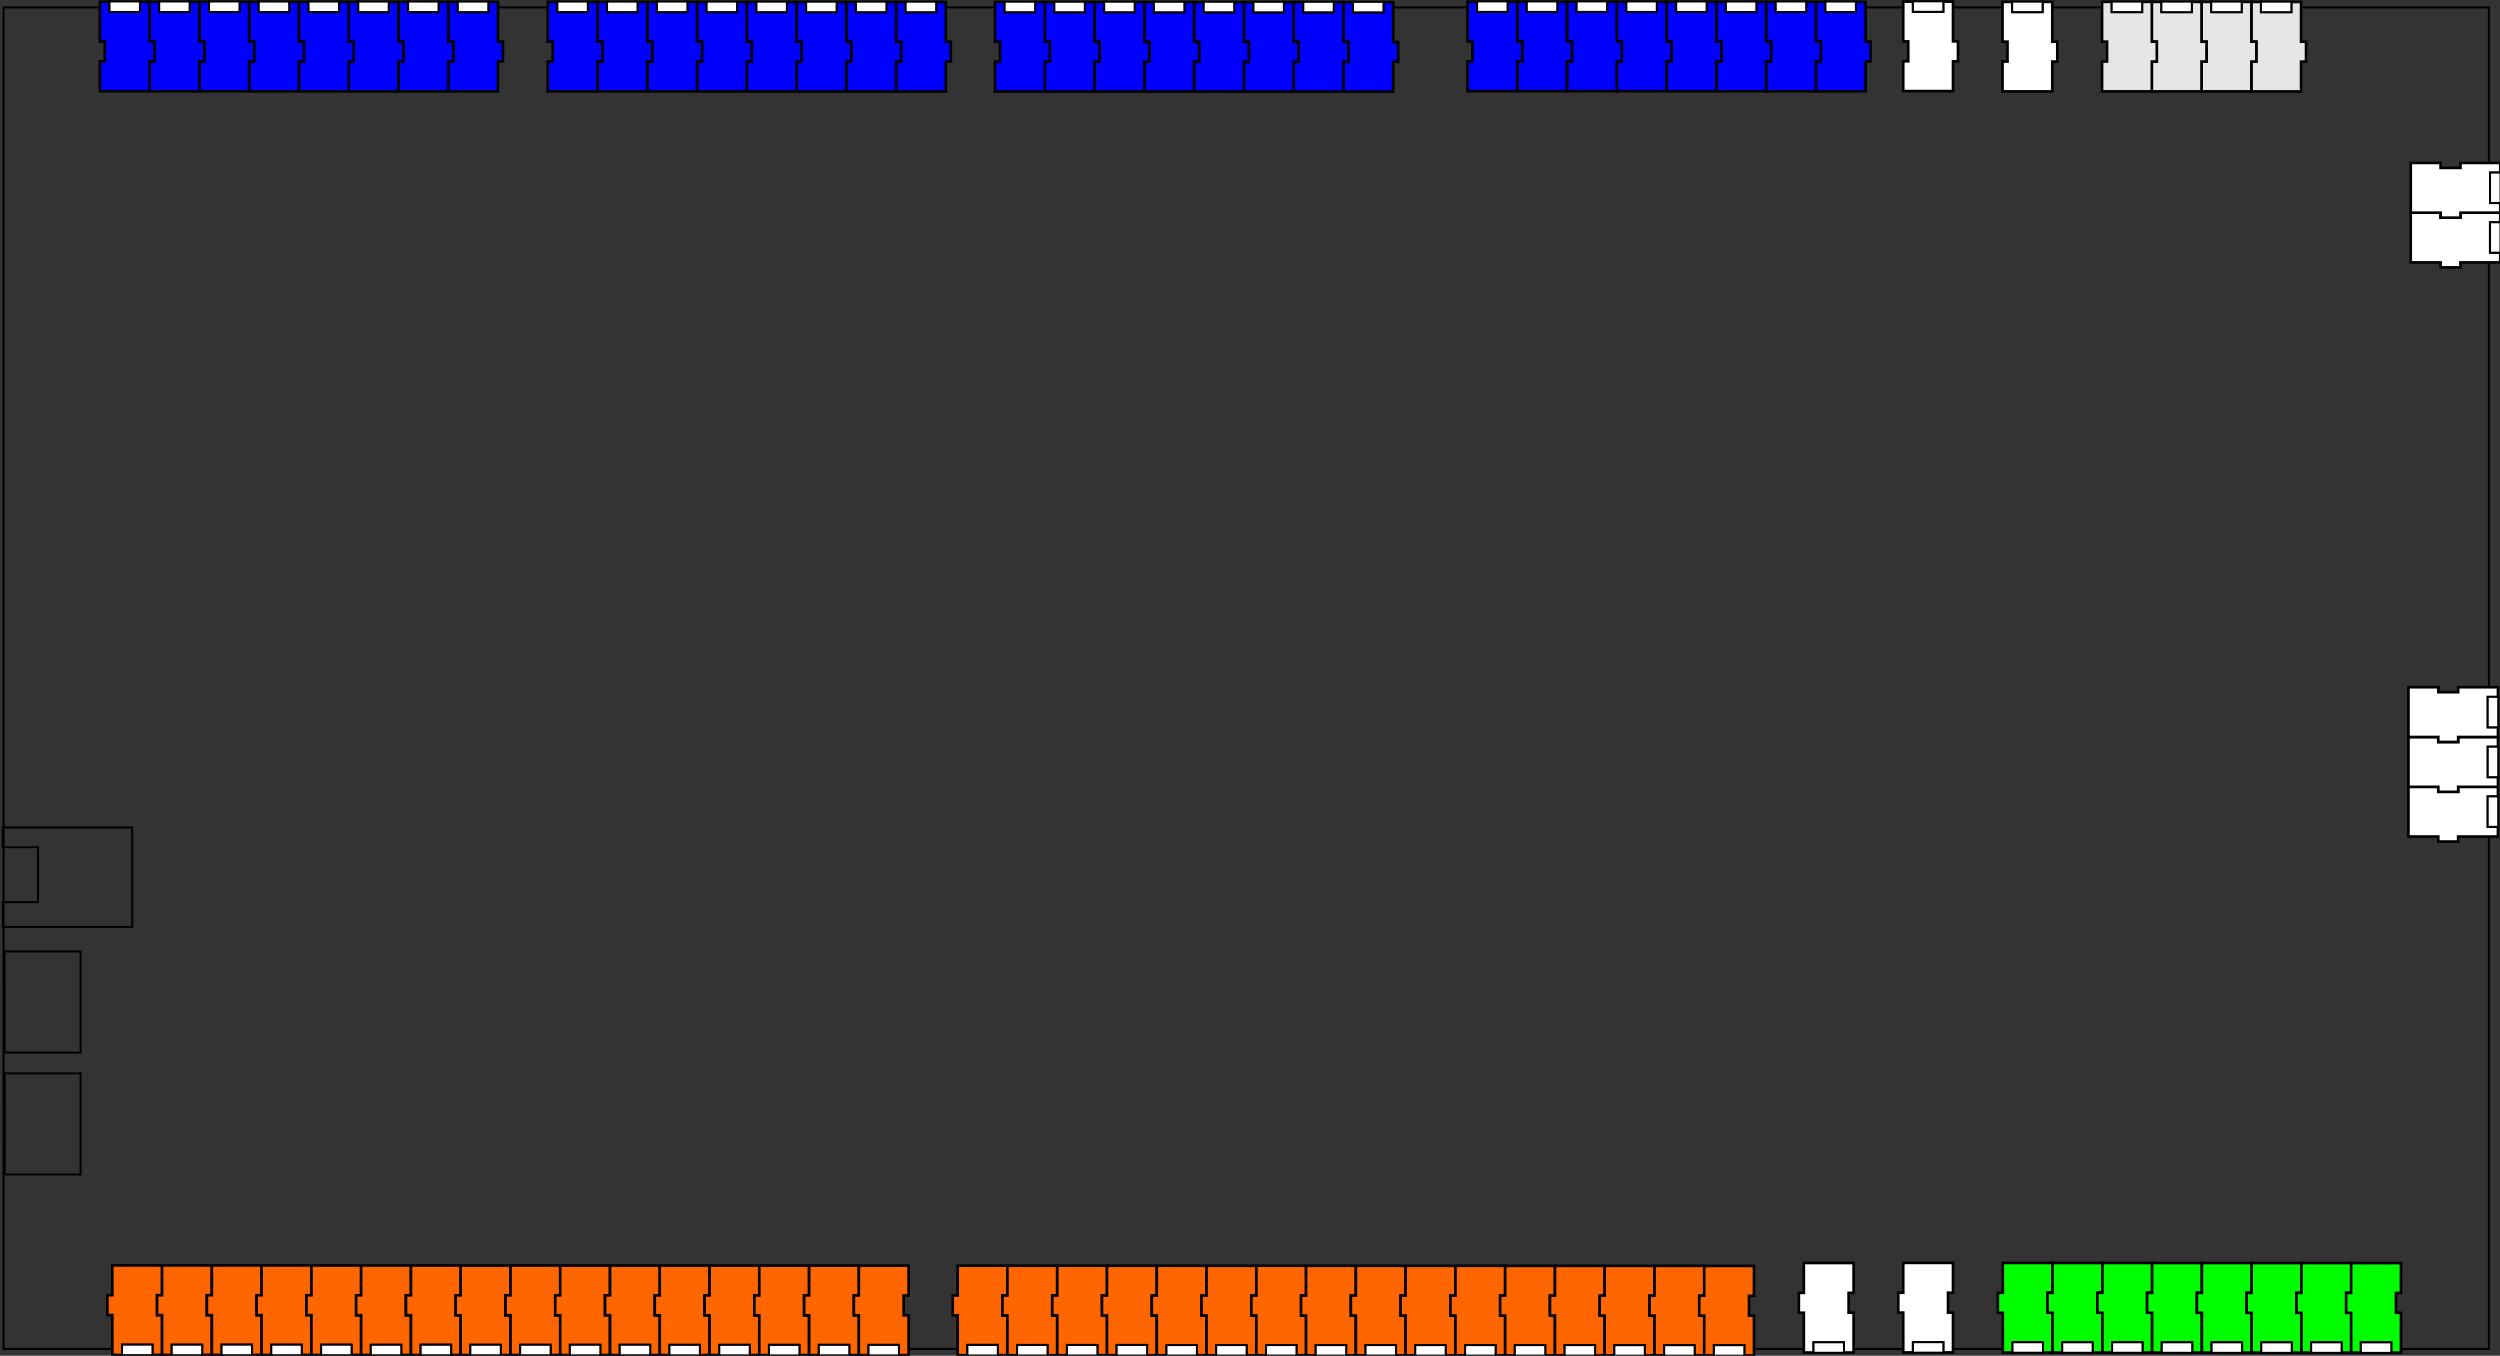 <?xml version="1.0" encoding="UTF-8" standalone="no"?>
<svg
   xmlns:dc="http://purl.org/dc/elements/1.1/"
   xmlns:cc="http://creativecommons.org/ns#"
   xmlns:rdf="http://www.w3.org/1999/02/22-rdf-syntax-ns#"
   xmlns:svg="http://www.w3.org/2000/svg"
   xmlns="http://www.w3.org/2000/svg"
   id="svg12092"
   version="1.1"
   viewBox="0 0 376.18 204">
  <rect x="0" y="0" width="376.18" height="204" fill="#333333" stroke="none"/>
  <defs
     id="defs4">
    <style
       id="style2">.cls-1,.cls-2,.cls-3,.cls-4,.cls-5{fill:none;stroke-linecap:round;stroke-linejoin:round;}.cls-1,.cls-3{stroke:#000;}.cls-1{stroke-width:0.71px;}.cls-2,.cls-4,.cls-5{stroke:#ff0;}.cls-2{stroke-width:0.19px;}.cls-3{stroke-width:0.38px;}.cls-4{stroke-width:0.07px;}.cls-5{stroke-width:0.15px;}</style>
  </defs>
  <title
     id="title6">Ресурс 1</title>
  <rect
     y="1.113"
     x="0.534"
     height="201.871"
     width="373.976"
     id="rect17644"
     style="fill:none;stroke:#000000;stroke-width:0.312;stroke-miterlimit:4;stroke-dasharray:none;stroke-opacity:1" />
  <path
     id="ao-0"
     d="m 16.903,190.404 h 7.49 v 4.49 h -0.75 v 2.99 h 0.75 v 5.99 h -1.5 v -1.5 h -4.49 v 1.5 h -1.5 v -5.99 h -0.75 v -2.99 h 0.75 z"
     style="fill:#ff6600;stroke:#000000;stroke-width:0.4;stroke-linecap:butt;stroke-linejoin:miter;stroke-miterlimit:4;stroke-dasharray:none;stroke-opacity:1" />
  <path
     id="path16632"
     d="m 22.946,202.33 h -4.587 v 1.587 h 4.587 z"
     style="fill:#ffffff;stroke:#000000;stroke-width:0.312;stroke-linecap:butt;stroke-linejoin:miter;stroke-miterlimit:4;stroke-dasharray:none;stroke-opacity:1" />
  <path
     id="ao-1"
     d="m 24.381,190.41 h 7.49 v 4.49 h -0.75 v 2.99 h 0.75 v 5.99 h -1.5 v -1.5 h -4.49 v 1.5 h -1.5 v -5.99 h -0.75 v -2.99 h 0.75 z"
     style="fill:#ff6600;stroke:#000000;stroke-width:0.4;stroke-linecap:butt;stroke-linejoin:miter;stroke-miterlimit:4;stroke-dasharray:none;stroke-opacity:1" />
  <path
     id="path16632-5"
     d="m 30.424,202.336 h -4.587 v 1.587 h 4.587 z"
     style="fill:#ffffff;stroke:#000000;stroke-width:0.312;stroke-linecap:butt;stroke-linejoin:miter;stroke-miterlimit:4;stroke-dasharray:none;stroke-opacity:1" />
  <path
     id="ao-2"
     d="m 31.883,190.407 h 7.49 v 4.49 h -0.75 v 2.99 h 0.75 v 5.99 h -1.5 v -1.5 h -4.49 v 1.5 h -1.5 v -5.99 h -0.75 v -2.99 h 0.75 z"
     style="fill:#ff6600;stroke:#000000;stroke-width:0.4;stroke-linecap:butt;stroke-linejoin:miter;stroke-miterlimit:4;stroke-dasharray:none;stroke-opacity:1" />
  <path
     id="path16632-3"
     d="m 37.926,202.333 h -4.587 v 1.587 h 4.587 z"
     style="fill:#ffffff;stroke:#000000;stroke-width:0.312;stroke-linecap:butt;stroke-linejoin:miter;stroke-miterlimit:4;stroke-dasharray:none;stroke-opacity:1" />
  <path
     id="ao-3"
     d="m 39.362,190.413 h 7.49 v 4.49 h -0.75 v 2.99 h 0.75 v 5.99 h -1.5 v -1.5 h -4.49 v 1.5 h -1.5 v -5.99 h -0.75 v -2.99 h 0.75 z"
     style="fill:#ff6600;stroke:#000000;stroke-width:0.4;stroke-linecap:butt;stroke-linejoin:miter;stroke-miterlimit:4;stroke-dasharray:none;stroke-opacity:1" />
  <path
     id="path16632-5-1"
     d="m 45.404,202.339 h -4.587 v 1.587 h 4.587 z"
     style="fill:#ffffff;stroke:#000000;stroke-width:0.312;stroke-linecap:butt;stroke-linejoin:miter;stroke-miterlimit:4;stroke-dasharray:none;stroke-opacity:1" />
  <path
     id="ao-4"
     d="m 46.86,190.416 h 7.49 v 4.49 h -0.75 v 2.99 h 0.75 v 5.99 h -1.5 v -1.5 h -4.49 v 1.5 h -1.5 v -5.99 h -0.75 v -2.99 h 0.75 z"
     style="fill:#ff6600;stroke:#000000;stroke-width:0.4;stroke-linecap:butt;stroke-linejoin:miter;stroke-miterlimit:4;stroke-dasharray:none;stroke-opacity:1" />
  <path
     id="path16632-32"
     d="m 52.902,202.342 h -4.587 v 1.587 h 4.587 z"
     style="fill:#ffffff;stroke:#000000;stroke-width:0.312;stroke-linecap:butt;stroke-linejoin:miter;stroke-miterlimit:4;stroke-dasharray:none;stroke-opacity:1" />
  <path
     id="ao-5"
     d="m 54.338,190.422 h 7.49 v 4.49 h -0.75 v 2.99 h 0.75 v 5.99 h -1.5 v -1.5 h -4.49 v 1.5 h -1.5 v -5.99 h -0.75 v -2.99 h 0.75 z"
     style="fill:#ff6600;stroke:#000000;stroke-width:0.4;stroke-linecap:butt;stroke-linejoin:miter;stroke-miterlimit:4;stroke-dasharray:none;stroke-opacity:1" />
  <path
     id="path16632-5-6"
     d="m 60.381,202.347 h -4.587 v 1.587 h 4.587 z"
     style="fill:#ffffff;stroke:#000000;stroke-width:0.312;stroke-linecap:butt;stroke-linejoin:miter;stroke-miterlimit:4;stroke-dasharray:none;stroke-opacity:1" />
  <path
     id="ao-6"
     d="m 61.84,190.419 h 7.49 v 4.49 h -0.75 v 2.99 h 0.75 v 5.99 h -1.5 v -1.5 h -4.49 v 1.5 h -1.5 v -5.99 h -0.75 v -2.99 h 0.75 z"
     style="fill:#ff6600;stroke:#000000;stroke-width:0.4;stroke-linecap:butt;stroke-linejoin:miter;stroke-miterlimit:4;stroke-dasharray:none;stroke-opacity:1" />
  <path
     id="path16632-3-5"
     d="m 67.883,202.345 h -4.587 v 1.587 h 4.587 z"
     style="fill:#ffffff;stroke:#000000;stroke-width:0.312;stroke-linecap:butt;stroke-linejoin:miter;stroke-miterlimit:4;stroke-dasharray:none;stroke-opacity:1" />
  <path
     id="ao-7"
     d="m 69.318,190.425 h 7.49 v 4.49 h -0.75 v 2.99 h 0.75 v 5.99 h -1.5 v -1.5 h -4.49 v 1.5 h -1.5 v -5.99 h -0.75 v -2.99 h 0.75 z"
     style="fill:#ff6600;stroke:#000000;stroke-width:0.4;stroke-linecap:butt;stroke-linejoin:miter;stroke-miterlimit:4;stroke-dasharray:none;stroke-opacity:1" />
  <path
     id="path16632-5-1-4"
     d="m 75.361,202.35 h -4.587 v 1.587 h 4.587 z"
     style="fill:#ffffff;stroke:#000000;stroke-width:0.312;stroke-linecap:butt;stroke-linejoin:miter;stroke-miterlimit:4;stroke-dasharray:none;stroke-opacity:1" />
  <path
     id="ao-8"
     d="m 76.817,190.421 h 7.49 v 4.49 h -0.75 v 2.99 h 0.75 v 5.99 h -1.5 v -1.5 h -4.49 v 1.5 h -1.5 v -5.99 h -0.75 v -2.99 h 0.75 z"
     style="fill:#ff6600;stroke:#000000;stroke-width:0.4;stroke-linecap:butt;stroke-linejoin:miter;stroke-miterlimit:4;stroke-dasharray:none;stroke-opacity:1" />
  <path
     id="path16632-6"
     d="m 82.86,202.347 h -4.587 v 1.587 h 4.587 z"
     style="fill:#ffffff;stroke:#000000;stroke-width:0.312;stroke-linecap:butt;stroke-linejoin:miter;stroke-miterlimit:4;stroke-dasharray:none;stroke-opacity:1" />
  <path
     id="ao-9"
     d="m 84.295,190.427 h 7.49 v 4.49 h -0.75 v 2.99 h 0.75 v 5.99 h -1.5 v -1.5 h -4.49 v 1.5 h -1.5 v -5.99 h -0.75 v -2.99 h 0.75 z"
     style="fill:#ff6600;stroke:#000000;stroke-width:0.4;stroke-linecap:butt;stroke-linejoin:miter;stroke-miterlimit:4;stroke-dasharray:none;stroke-opacity:1" />
  <path
     id="path16632-5-69"
     d="m 90.338,202.353 h -4.587 v 1.587 h 4.587 z"
     style="fill:#ffffff;stroke:#000000;stroke-width:0.312;stroke-linecap:butt;stroke-linejoin:miter;stroke-miterlimit:4;stroke-dasharray:none;stroke-opacity:1" />
  <path
     id="ao-10"
     d="m 91.797,190.424 h 7.49 v 4.49 h -0.75 v 2.99 h 0.75 v 5.99 h -1.5 v -1.5 h -4.49 v 1.5 h -1.5 v -5.99 h -0.75 v -2.99 h 0.75 z"
     style="fill:#ff6600;stroke:#000000;stroke-width:0.4;stroke-linecap:butt;stroke-linejoin:miter;stroke-miterlimit:4;stroke-dasharray:none;stroke-opacity:1" />
  <path
     id="path16632-3-7"
     d="m 97.84,202.35 h -4.587 v 1.587 h 4.587 z"
     style="fill:#ffffff;stroke:#000000;stroke-width:0.312;stroke-linecap:butt;stroke-linejoin:miter;stroke-miterlimit:4;stroke-dasharray:none;stroke-opacity:1" />
  <path
     id="ao-11"
     d="m 99.276,190.43 h 7.49 v 4.49 h -0.75 v 2.99 h 0.75 v 5.99 h -1.5 v -1.5 h -4.49 v 1.5 h -1.5 v -5.99 h -0.75 v -2.99 h 0.75 z"
     style="fill:#ff6600;stroke:#000000;stroke-width:0.4;stroke-linecap:butt;stroke-linejoin:miter;stroke-miterlimit:4;stroke-dasharray:none;stroke-opacity:1" />
  <path
     id="path16632-5-1-5"
     d="m 105.318,202.356 h -4.587 v 1.587 h 4.587 z"
     style="fill:#ffffff;stroke:#000000;stroke-width:0.312;stroke-linecap:butt;stroke-linejoin:miter;stroke-miterlimit:4;stroke-dasharray:none;stroke-opacity:1" />
  <path
     id="ao-12"
     d="m 106.774,190.433 h 7.49 v 4.49 h -0.75 v 2.99 h 0.75 v 5.99 h -1.5 v -1.5 h -4.49 v 1.5 h -1.5 v -5.99 h -0.75 v -2.99 h 0.75 z"
     style="fill:#ff6600;stroke:#000000;stroke-width:0.4;stroke-linecap:butt;stroke-linejoin:miter;stroke-miterlimit:4;stroke-dasharray:none;stroke-opacity:1" />
  <path
     id="path16632-32-5"
     d="m 112.817,202.359 h -4.587 v 1.587 h 4.587 z"
     style="fill:#ffffff;stroke:#000000;stroke-width:0.312;stroke-linecap:butt;stroke-linejoin:miter;stroke-miterlimit:4;stroke-dasharray:none;stroke-opacity:1" />
  <path
     id="ao-13"
     d="m 114.252,190.439 h 7.49 v 4.49 h -0.75 v 2.99 h 0.75 v 5.99 h -1.5 v -1.5 h -4.49 v 1.5 h -1.5 v -5.99 h -0.75 v -2.99 h 0.75 z"
     style="fill:#ff6600;stroke:#000000;stroke-width:0.4;stroke-linecap:butt;stroke-linejoin:miter;stroke-miterlimit:4;stroke-dasharray:none;stroke-opacity:1" />
  <path
     id="path16632-5-6-7"
     d="m 120.295,202.365 h -4.587 v 1.587 h 4.587 z"
     style="fill:#ffffff;stroke:#000000;stroke-width:0.312;stroke-linecap:butt;stroke-linejoin:miter;stroke-miterlimit:4;stroke-dasharray:none;stroke-opacity:1" />
  <path
     id="ao-14"
     d="m 121.754,190.436 h 7.49 v 4.49 h -0.75 v 2.99 h 0.75 v 5.99 h -1.5 v -1.5 h -4.49 v 1.5 h -1.5 v -5.99 h -0.75 v -2.99 h 0.75 z"
     style="fill:#ff6600;stroke:#000000;stroke-width:0.4;stroke-linecap:butt;stroke-linejoin:miter;stroke-miterlimit:4;stroke-dasharray:none;stroke-opacity:1" />
  <path
     id="path16632-3-5-4"
     d="m 127.797,202.362 h -4.587 v 1.587 h 4.587 z"
     style="fill:#ffffff;stroke:#000000;stroke-width:0.312;stroke-linecap:butt;stroke-linejoin:miter;stroke-miterlimit:4;stroke-dasharray:none;stroke-opacity:1" />
  <path
     id="ao-15"
     d="m 129.232,190.442 h 7.49 v 4.49 h -0.75 v 2.99 h 0.75 v 5.99 h -1.5 v -1.5 h -4.49 v 1.5 h -1.5 v -5.99 h -0.75 v -2.99 h 0.75 z"
     style="fill:#ff6600;stroke:#000000;stroke-width:0.4;stroke-linecap:butt;stroke-linejoin:miter;stroke-miterlimit:4;stroke-dasharray:none;stroke-opacity:1" />
  <path
     id="path16632-5-1-4-0"
     d="m 135.275,202.368 h -4.587 v 1.587 h 4.587 z"
     style="fill:#ffffff;stroke:#000000;stroke-width:0.312;stroke-linecap:butt;stroke-linejoin:miter;stroke-miterlimit:4;stroke-dasharray:none;stroke-opacity:1" />
  <path
     id="ao-16"
     d="m 144.108,190.449 h 7.49 v 4.49 h -0.75 v 2.99 h 0.75 v 5.99 h -1.5 v -1.5 h -4.49 v 1.5 h -1.5 v -5.99 h -0.75 v -2.99 h 0.75 z"
     style="fill:#ff6600;stroke:#000000;stroke-width:0.4;stroke-linecap:butt;stroke-linejoin:miter;stroke-miterlimit:4;stroke-dasharray:none;stroke-opacity:1" />
  <path
     id="path16632-68"
     d="m 150.151,202.375 h -4.587 v 1.587 h 4.587 z"
     style="fill:#ffffff;stroke:#000000;stroke-width:0.312;stroke-linecap:butt;stroke-linejoin:miter;stroke-miterlimit:4;stroke-dasharray:none;stroke-opacity:1" />
  <path
     id="ao-17"
     d="m 151.586,190.455 h 7.49 v 4.49 h -0.75 v 2.99 h 0.75 v 5.99 h -1.5 v -1.5 h -4.49 v 1.5 h -1.5 v -5.99 h -0.75 v -2.99 h 0.75 z"
     style="fill:#ff6600;stroke:#000000;stroke-width:0.4;stroke-linecap:butt;stroke-linejoin:miter;stroke-miterlimit:4;stroke-dasharray:none;stroke-opacity:1" />
  <path
     id="path16632-5-4"
     d="m 157.629,202.38 h -4.587 v 1.587 h 4.587 z"
     style="fill:#ffffff;stroke:#000000;stroke-width:0.312;stroke-linecap:butt;stroke-linejoin:miter;stroke-miterlimit:4;stroke-dasharray:none;stroke-opacity:1" />
  <path
     id="ao-18"
     d="m 159.088,190.452 h 7.49 v 4.49 h -0.75 v 2.99 h 0.75 v 5.99 h -1.5 v -1.5 h -4.49 v 1.5 h -1.5 v -5.99 h -0.75 v -2.99 h 0.75 z"
     style="fill:#ff6600;stroke:#000000;stroke-width:0.4;stroke-linecap:butt;stroke-linejoin:miter;stroke-miterlimit:4;stroke-dasharray:none;stroke-opacity:1" />
  <path
     id="path16632-3-4"
     d="m 165.131,202.378 h -4.587 v 1.587 h 4.587 z"
     style="fill:#ffffff;stroke:#000000;stroke-width:0.312;stroke-linecap:butt;stroke-linejoin:miter;stroke-miterlimit:4;stroke-dasharray:none;stroke-opacity:1" />
  <path
     id="ao-19"
     d="m 166.567,190.458 h 7.49 v 4.49 h -0.75 v 2.99 h 0.75 v 5.99 h -1.5 v -1.5 h -4.49 v 1.5 h -1.5 v -5.99 h -0.75 v -2.99 h 0.75 z"
     style="fill:#ff6600;stroke:#000000;stroke-width:0.4;stroke-linecap:butt;stroke-linejoin:miter;stroke-miterlimit:4;stroke-dasharray:none;stroke-opacity:1" />
  <path
     id="path16632-5-1-2"
     d="m 172.609,202.384 h -4.587 v 1.587 h 4.587 z"
     style="fill:#ffffff;stroke:#000000;stroke-width:0.312;stroke-linecap:butt;stroke-linejoin:miter;stroke-miterlimit:4;stroke-dasharray:none;stroke-opacity:1" />
  <path
     id="ao-20"
     d="m 174.065,190.46 h 7.49 v 4.49 h -0.75 v 2.99 h 0.75 v 5.99 h -1.5 v -1.5 h -4.49 v 1.5 h -1.5 v -5.99 h -0.75 v -2.99 h 0.75 z"
     style="fill:#ff6600;stroke:#000000;stroke-width:0.4;stroke-linecap:butt;stroke-linejoin:miter;stroke-miterlimit:4;stroke-dasharray:none;stroke-opacity:1" />
  <path
     id="path16632-32-6"
     d="m 180.107,202.386 h -4.587 v 1.587 h 4.587 z"
     style="fill:#ffffff;stroke:#000000;stroke-width:0.312;stroke-linecap:butt;stroke-linejoin:miter;stroke-miterlimit:4;stroke-dasharray:none;stroke-opacity:1" />
  <path
     id="ao-21"
     d="m 181.543,190.466 h 7.49 v 4.49 h -0.75 v 2.99 h 0.75 v 5.99 h -1.5 v -1.5 h -4.49 v 1.5 h -1.5 v -5.99 h -0.75 v -2.99 h 0.75 z"
     style="fill:#ff6600;stroke:#000000;stroke-width:0.4;stroke-linecap:butt;stroke-linejoin:miter;stroke-miterlimit:4;stroke-dasharray:none;stroke-opacity:1" />
  <path
     id="path16632-5-6-9"
     d="m 187.586,202.392 h -4.587 v 1.587 h 4.587 z"
     style="fill:#ffffff;stroke:#000000;stroke-width:0.312;stroke-linecap:butt;stroke-linejoin:miter;stroke-miterlimit:4;stroke-dasharray:none;stroke-opacity:1" />
  <path
     id="ao-22"
     d="m 189.045,190.463 h 7.49 v 4.49 h -0.75 v 2.99 h 0.75 v 5.99 h -1.5 v -1.5 h -4.49 v 1.5 h -1.5 v -5.99 h -0.75 v -2.99 h 0.75 z"
     style="fill:#ff6600;stroke:#000000;stroke-width:0.4;stroke-linecap:butt;stroke-linejoin:miter;stroke-miterlimit:4;stroke-dasharray:none;stroke-opacity:1" />
  <path
     id="path16632-3-5-6"
     d="m 195.088,202.389 h -4.587 v 1.587 h 4.587 z"
     style="fill:#ffffff;stroke:#000000;stroke-width:0.312;stroke-linecap:butt;stroke-linejoin:miter;stroke-miterlimit:4;stroke-dasharray:none;stroke-opacity:1" />
  <path
     id="ao-23"
     d="m 196.523,190.469 h 7.49 v 4.49 h -0.75 v 2.99 h 0.75 v 5.99 h -1.5 v -1.5 h -4.49 v 1.5 h -1.5 v -5.99 h -0.75 v -2.99 h 0.75 z"
     style="fill:#ff6600;stroke:#000000;stroke-width:0.4;stroke-linecap:butt;stroke-linejoin:miter;stroke-miterlimit:4;stroke-dasharray:none;stroke-opacity:1" />
  <path
     id="path16632-5-1-4-4"
     d="m 202.566,202.395 h -4.587 v 1.587 h 4.587 z"
     style="fill:#ffffff;stroke:#000000;stroke-width:0.312;stroke-linecap:butt;stroke-linejoin:miter;stroke-miterlimit:4;stroke-dasharray:none;stroke-opacity:1" />
  <path
     id="ao-24"
     d="m 204.022,190.466 h 7.49 v 4.49 h -0.75 v 2.99 h 0.75 v 5.99 h -1.5 v -1.5 h -4.49 v 1.5 h -1.5 v -5.99 h -0.75 v -2.99 h 0.75 z"
     style="fill:#ff6600;stroke:#000000;stroke-width:0.4;stroke-linecap:butt;stroke-linejoin:miter;stroke-miterlimit:4;stroke-dasharray:none;stroke-opacity:1" />
  <path
     id="path16632-6-5"
     d="m 210.065,202.392 h -4.587 v 1.587 h 4.587 z"
     style="fill:#ffffff;stroke:#000000;stroke-width:0.312;stroke-linecap:butt;stroke-linejoin:miter;stroke-miterlimit:4;stroke-dasharray:none;stroke-opacity:1" />
  <path
     id="ao-25"
     d="m 211.5,190.472 h 7.49 v 4.49 h -0.75 v 2.99 h 0.75 v 5.99 h -1.5 v -1.5 h -4.49 v 1.5 h -1.5 v -5.99 h -0.75 v -2.99 h 0.75 z"
     style="fill:#ff6600;stroke:#000000;stroke-width:0.4;stroke-linecap:butt;stroke-linejoin:miter;stroke-miterlimit:4;stroke-dasharray:none;stroke-opacity:1" />
  <path
     id="path16632-5-69-4"
     d="m 217.543,202.398 h -4.587 v 1.587 h 4.587 z"
     style="fill:#ffffff;stroke:#000000;stroke-width:0.312;stroke-linecap:butt;stroke-linejoin:miter;stroke-miterlimit:4;stroke-dasharray:none;stroke-opacity:1" />
  <path
     id="ao-26"
     d="m 219.002,190.469 h 7.49 v 4.49 h -0.75 v 2.99 h 0.75 v 5.99 h -1.5 v -1.5 h -4.49 v 1.5 h -1.5 v -5.99 h -0.75 v -2.99 h 0.75 z"
     style="fill:#ff6600;stroke:#000000;stroke-width:0.4;stroke-linecap:butt;stroke-linejoin:miter;stroke-miterlimit:4;stroke-dasharray:none;stroke-opacity:1" />
  <path
     id="path16632-3-7-7"
     d="m 225.045,202.395 h -4.587 v 1.587 h 4.587 z"
     style="fill:#ffffff;stroke:#000000;stroke-width:0.312;stroke-linecap:butt;stroke-linejoin:miter;stroke-miterlimit:4;stroke-dasharray:none;stroke-opacity:1" />
  <path
     id="ao-27"
     d="m 226.481,190.475 h 7.49 v 4.49 h -0.75 v 2.99 h 0.75 v 5.99 h -1.5 v -1.5 h -4.49 v 1.5 h -1.5 v -5.99 h -0.75 v -2.99 h 0.75 z"
     style="fill:#ff6600;stroke:#000000;stroke-width:0.4;stroke-linecap:butt;stroke-linejoin:miter;stroke-miterlimit:4;stroke-dasharray:none;stroke-opacity:1" />
  <path
     id="path16632-5-1-5-7"
     d="m 232.523,202.401 h -4.587 v 1.587 h 4.587 z"
     style="fill:#ffffff;stroke:#000000;stroke-width:0.312;stroke-linecap:butt;stroke-linejoin:miter;stroke-miterlimit:4;stroke-dasharray:none;stroke-opacity:1" />
  <path
     id="ao-28"
     d="m 233.979,190.477 h 7.49 v 4.49 h -0.75 v 2.99 h 0.75 v 5.99 h -1.5 v -1.5 h -4.49 v 1.5 h -1.5 v -5.99 h -0.75 v -2.99 h 0.75 z"
     style="fill:#ff6600;stroke:#000000;stroke-width:0.4;stroke-linecap:butt;stroke-linejoin:miter;stroke-miterlimit:4;stroke-dasharray:none;stroke-opacity:1" />
  <path
     id="path16632-32-5-7"
     d="m 240.022,202.403 h -4.587 v 1.587 h 4.587 z"
     style="fill:#ffffff;stroke:#000000;stroke-width:0.312;stroke-linecap:butt;stroke-linejoin:miter;stroke-miterlimit:4;stroke-dasharray:none;stroke-opacity:1" />
  <path
     id="ao-29"
     d="m 241.457,190.483 h 7.49 v 4.49 h -0.75 v 2.99 h 0.75 v 5.99 h -1.5 v -1.5 h -4.49 v 1.5 h -1.5 v -5.99 h -0.75 v -2.99 h 0.75 z"
     style="fill:#ff6600;stroke:#000000;stroke-width:0.4;stroke-linecap:butt;stroke-linejoin:miter;stroke-miterlimit:4;stroke-dasharray:none;stroke-opacity:1" />
  <path
     id="path16632-5-6-7-2"
     d="m 247.5,202.409 h -4.587 v 1.587 h 4.587 z"
     style="fill:#ffffff;stroke:#000000;stroke-width:0.312;stroke-linecap:butt;stroke-linejoin:miter;stroke-miterlimit:4;stroke-dasharray:none;stroke-opacity:1" />
  <path
     id="ao-30"
     d="m 248.959,190.48 h 7.49 v 4.49 h -0.75 v 2.99 h 0.75 v 5.99 h -1.5 v -1.5 h -4.49 v 1.5 h -1.5 v -5.99 h -0.75 v -2.99 h 0.75 z"
     style="fill:#ff6600;stroke:#000000;stroke-width:0.4;stroke-linecap:butt;stroke-linejoin:miter;stroke-miterlimit:4;stroke-dasharray:none;stroke-opacity:1" />
  <path
     id="path16632-3-5-4-1"
     d="m 255.002,202.406 h -4.587 v 1.587 h 4.587 z"
     style="fill:#ffffff;stroke:#000000;stroke-width:0.312;stroke-linecap:butt;stroke-linejoin:miter;stroke-miterlimit:4;stroke-dasharray:none;stroke-opacity:1" />
  <path
     id="ao-31"
     d="m 256.437,190.486 h 7.49 v 4.49 h -0.75 v 2.99 h 0.75 v 5.99 h -1.5 v -1.5 h -4.49 v 1.5 h -1.5 v -5.99 h -0.75 v -2.99 h 0.75 z"
     style="fill:#ff6600;stroke:#000000;stroke-width:0.4;stroke-linecap:butt;stroke-linejoin:miter;stroke-miterlimit:4;stroke-dasharray:none;stroke-opacity:1" />
  <path
     id="path16632-5-1-4-0-6"
     d="m 262.48,202.412 h -4.587 v 1.587 h 4.587 z"
     style="fill:#ffffff;stroke:#000000;stroke-width:0.312;stroke-linecap:butt;stroke-linejoin:miter;stroke-miterlimit:4;stroke-dasharray:none;stroke-opacity:1" />
  <path
     id="ai-0"
     d="m 301.369,190.041 h 7.49 v 4.49 h -0.75 v 2.99 h 0.75 v 5.99 h -1.5 v -1.5 h -4.49 v 1.5 h -1.5 v -5.99 h -0.75 v -2.99 h 0.75 z"
     style="fill:#00ff00;stroke:#000000;stroke-width:0.4;stroke-linecap:butt;stroke-linejoin:miter;stroke-miterlimit:4;stroke-dasharray:none;stroke-opacity:1" />
  <path
     id="path16632-6-5-5"
     d="m 307.412,201.966 h -4.587 v 1.587 h 4.587 z"
     style="fill:#ffffff;stroke:#000000;stroke-width:0.312;stroke-linecap:butt;stroke-linejoin:miter;stroke-miterlimit:4;stroke-dasharray:none;stroke-opacity:1" />
  <path
     id="ai-1"
     d="m 308.848,190.046 h 7.49 v 4.49 h -0.75 v 2.99 h 0.75 v 5.99 h -1.5 v -1.5 h -4.49 v 1.5 h -1.5 v -5.99 h -0.75 v -2.99 h 0.75 z"
     style="fill:#00ff00;stroke:#000000;stroke-width:0.4;stroke-linecap:butt;stroke-linejoin:miter;stroke-miterlimit:4;stroke-dasharray:none;stroke-opacity:1" />
  <path
     id="path16632-5-69-4-4"
     d="m 314.89,201.972 h -4.587 v 1.587 h 4.587 z"
     style="fill:#ffffff;stroke:#000000;stroke-width:0.312;stroke-linecap:butt;stroke-linejoin:miter;stroke-miterlimit:4;stroke-dasharray:none;stroke-opacity:1" />
  <path
     id="ai-2"
     d="m 316.35,190.044 h 7.49 v 4.49 h -0.75 v 2.99 h 0.75 v 5.99 h -1.5 v -1.5 h -4.49 v 1.5 h -1.5 v -5.99 h -0.75 v -2.99 h 0.75 z"
     style="fill:#00ff00;stroke:#000000;stroke-width:0.4;stroke-linecap:butt;stroke-linejoin:miter;stroke-miterlimit:4;stroke-dasharray:none;stroke-opacity:1" />
  <path
     id="path16632-3-7-7-0"
     d="m 322.392,201.97 h -4.587 v 1.587 h 4.587 z"
     style="fill:#ffffff;stroke:#000000;stroke-width:0.312;stroke-linecap:butt;stroke-linejoin:miter;stroke-miterlimit:4;stroke-dasharray:none;stroke-opacity:1" />
  <path
     id="ai-3"
     d="m 323.828,190.05 h 7.49 v 4.49 h -0.75 v 2.99 h 0.75 v 5.99 h -1.5 v -1.5 h -4.49 v 1.5 h -1.5 v -5.99 h -0.75 v -2.99 h 0.75 z"
     style="fill:#00ff00;stroke:#000000;stroke-width:0.4;stroke-linecap:butt;stroke-linejoin:miter;stroke-miterlimit:4;stroke-dasharray:none;stroke-opacity:1" />
  <path
     id="path16632-5-1-5-7-1"
     d="m 329.871,201.975 h -4.587 v 1.587 h 4.587 z"
     style="fill:#ffffff;stroke:#000000;stroke-width:0.312;stroke-linecap:butt;stroke-linejoin:miter;stroke-miterlimit:4;stroke-dasharray:none;stroke-opacity:1" />
  <path
     id="ai-4"
     d="m 331.326,190.052 h 7.49 v 4.49 h -0.75 v 2.99 h 0.75 v 5.99 h -1.5 v -1.5 h -4.49 v 1.5 h -1.5 v -5.99 h -0.75 v -2.99 h 0.75 z"
     style="fill:#00ff00;stroke:#000000;stroke-width:0.4;stroke-linecap:butt;stroke-linejoin:miter;stroke-miterlimit:4;stroke-dasharray:none;stroke-opacity:1" />
  <path
     id="path16632-32-5-7-7"
     d="m 337.369,201.978 h -4.587 v 1.587 h 4.587 z"
     style="fill:#ffffff;stroke:#000000;stroke-width:0.312;stroke-linecap:butt;stroke-linejoin:miter;stroke-miterlimit:4;stroke-dasharray:none;stroke-opacity:1" />
  <path
     id="ai-5"
     d="m 338.804,190.058 h 7.49 v 4.49 h -0.75 v 2.99 h 0.75 v 5.99 h -1.5 v -1.5 h -4.49 v 1.5 h -1.5 v -5.99 h -0.75 v -2.99 h 0.75 z"
     style="fill:#00ff00;stroke:#000000;stroke-width:0.4;stroke-linecap:butt;stroke-linejoin:miter;stroke-miterlimit:4;stroke-dasharray:none;stroke-opacity:1" />
  <path
     id="path16632-5-6-7-2-1"
     d="m 344.847,201.984 h -4.587 v 1.587 h 4.587 z"
     style="fill:#ffffff;stroke:#000000;stroke-width:0.312;stroke-linecap:butt;stroke-linejoin:miter;stroke-miterlimit:4;stroke-dasharray:none;stroke-opacity:1" />
  <path
     id="ai-6"
     d="m 346.306,190.055 h 7.49 v 4.49 h -0.75 v 2.99 h 0.75 v 5.99 h -1.5 v -1.5 h -4.49 v 1.5 h -1.5 v -5.99 h -0.75 v -2.99 h 0.75 z"
     style="fill:#00ff00;stroke:#000000;stroke-width:0.4;stroke-linecap:butt;stroke-linejoin:miter;stroke-miterlimit:4;stroke-dasharray:none;stroke-opacity:1" />
  <path
     id="path16632-3-5-4-1-9"
     d="m 352.349,201.981 h -4.587 v 1.587 h 4.587 z"
     style="fill:#ffffff;stroke:#000000;stroke-width:0.312;stroke-linecap:butt;stroke-linejoin:miter;stroke-miterlimit:4;stroke-dasharray:none;stroke-opacity:1" />
  <path
     id="ai-7"
     d="m 353.785,190.061 h 7.49 v 4.49 h -0.75 v 2.99 h 0.75 v 5.99 h -1.5 v -1.5 h -4.49 v 1.5 h -1.5 v -5.99 h -0.75 v -2.99 h 0.75 z"
     style="fill:#00ff00;stroke:#000000;stroke-width:0.4;stroke-linecap:butt;stroke-linejoin:miter;stroke-miterlimit:4;stroke-dasharray:none;stroke-opacity:1" />
  <path
     id="path16632-5-1-4-0-6-7"
     d="m 359.827,201.987 h -4.587 v 1.587 h 4.587 z"
     style="fill:#ffffff;stroke:#000000;stroke-width:0.312;stroke-linecap:butt;stroke-linejoin:miter;stroke-miterlimit:4;stroke-dasharray:none;stroke-opacity:1" />
  <path
     id="ao-7-9-1-6"
     d="m 271.427,190.047 h 7.49 v 4.49 h -0.75 v 2.99 h 0.75 v 5.99 h -1.5 v -1.5 h -4.49 v 1.5 h -1.5 v -5.99 h -0.75 v -2.99 h 0.75 z"
     style="fill:#ffffff;stroke:#000000;stroke-width:0.4;stroke-linecap:butt;stroke-linejoin:miter;stroke-miterlimit:4;stroke-dasharray:none;stroke-opacity:1" />
  <path
     id="path16632-6-5-5-7"
     d="m 277.47,201.973 h -4.587 v 1.587 h 4.587 z"
     style="fill:#ffffff;stroke:#000000;stroke-width:0.312;stroke-linecap:butt;stroke-linejoin:miter;stroke-miterlimit:4;stroke-dasharray:none;stroke-opacity:1" />
  <path
     id="ao-7-9-1-6-6"
     d="m 286.383,190.03 h 7.49 v 4.49 h -0.75 v 2.99 h 0.75 v 5.99 h -1.5 v -1.5 h -4.49 v 1.5 h -1.5 v -5.99 h -0.75 v -2.99 h 0.75 z"
     style="fill:#ffffff;stroke:#000000;stroke-width:0.4;stroke-linecap:butt;stroke-linejoin:miter;stroke-miterlimit:4;stroke-dasharray:none;stroke-opacity:1" />
  <path
     id="path16632-6-5-5-7-5"
     d="m 292.426,201.956 h -4.587 v 1.587 h 4.587 z"
     style="fill:#ffffff;stroke:#000000;stroke-width:0.312;stroke-linecap:butt;stroke-linejoin:miter;stroke-miterlimit:4;stroke-dasharray:none;stroke-opacity:1" />
  <path
     id="do-7"
     d="m 74.93,13.748 h -7.49 v -4.49 h 0.75 v -2.99 h -0.75 V 0.278 h 1.5 V 1.778 h 4.49 V 0.278 h 1.5 V 6.268 h 0.75 v 2.99 h -0.75 z"
     style="fill:#0000ff;stroke:#000000;stroke-width:0.4;stroke-linecap:butt;stroke-linejoin:miter;stroke-miterlimit:4;stroke-dasharray:none;stroke-opacity:1" />
  <path
     id="path16632-6-5-5-9"
     d="m 68.887,1.822 h 4.587 V 0.236 h -4.587 z"
     style="fill:#ffffff;stroke:#000000;stroke-width:0.312;stroke-linecap:butt;stroke-linejoin:miter;stroke-miterlimit:4;stroke-dasharray:none;stroke-opacity:1" />
  <path
     id="do-6"
     d="m 67.451,13.742 h -7.49 v -4.49 h 0.75 v -2.99 h -0.75 V 0.272 h 1.5 V 1.772 h 4.49 V 0.272 h 1.5 V 6.262 h 0.75 v 2.99 h -0.75 z"
     style="fill:#0000ff;stroke:#000000;stroke-width:0.4;stroke-linecap:butt;stroke-linejoin:miter;stroke-miterlimit:4;stroke-dasharray:none;stroke-opacity:1" />
  <path
     id="path16632-5-69-4-4-8"
     d="m 61.409,1.817 h 4.587 V 0.23 h -4.587 z"
     style="fill:#ffffff;stroke:#000000;stroke-width:0.312;stroke-linecap:butt;stroke-linejoin:miter;stroke-miterlimit:4;stroke-dasharray:none;stroke-opacity:1" />
  <path
     id="do-5"
     d="m 59.949,13.745 h -7.49 v -4.49 h 0.75 v -2.99 h -0.75 V 0.275 h 1.5 V 1.775 h 4.49 V 0.275 h 1.5 V 6.265 h 0.75 v 2.99 h -0.75 z"
     style="fill:#0000ff;stroke:#000000;stroke-width:0.4;stroke-linecap:butt;stroke-linejoin:miter;stroke-miterlimit:4;stroke-dasharray:none;stroke-opacity:1" />
  <path
     id="path16632-3-7-7-0-2"
     d="m 53.907,1.819 h 4.587 V 0.233 h -4.587 z"
     style="fill:#ffffff;stroke:#000000;stroke-width:0.312;stroke-linecap:butt;stroke-linejoin:miter;stroke-miterlimit:4;stroke-dasharray:none;stroke-opacity:1" />
  <path
     id="do-4"
     d="m 52.471,13.739 h -7.49 v -4.49 h 0.75 v -2.99 h -0.75 V 0.269 h 1.5 V 1.769 h 4.49 V 0.269 h 1.5 V 6.259 h 0.75 v 2.99 h -0.75 z"
     style="fill:#0000ff;stroke:#000000;stroke-width:0.4;stroke-linecap:butt;stroke-linejoin:miter;stroke-miterlimit:4;stroke-dasharray:none;stroke-opacity:1" />
  <path
     id="path16632-5-1-5-7-1-3"
     d="m 46.428,1.813 h 4.587 V 0.227 h -4.587 z"
     style="fill:#ffffff;stroke:#000000;stroke-width:0.312;stroke-linecap:butt;stroke-linejoin:miter;stroke-miterlimit:4;stroke-dasharray:none;stroke-opacity:1" />
  <path
     id="do-3"
     d="m 44.973,13.737 h -7.49 v -4.49 h 0.75 v -2.99 h -0.75 V 0.267 h 1.5 V 1.767 h 4.49 V 0.267 h 1.5 V 6.257 h 0.75 v 2.99 h -0.75 z"
     style="fill:#0000ff;stroke:#000000;stroke-width:0.4;stroke-linecap:butt;stroke-linejoin:miter;stroke-miterlimit:4;stroke-dasharray:none;stroke-opacity:1" />
  <path
     id="path16632-32-5-7-7-0"
     d="m 38.93,1.811 h 4.587 V 0.224 h -4.587 z"
     style="fill:#ffffff;stroke:#000000;stroke-width:0.312;stroke-linecap:butt;stroke-linejoin:miter;stroke-miterlimit:4;stroke-dasharray:none;stroke-opacity:1" />
  <path
     id="do-2"
     d="m 37.495,13.731 h -7.49 v -4.49 h 0.75 v -2.99 h -0.75 V 0.261 h 1.5 V 1.761 h 4.49 V 0.261 h 1.5 V 6.251 h 0.75 v 2.99 h -0.75 z"
     style="fill:#0000ff;stroke:#000000;stroke-width:0.4;stroke-linecap:butt;stroke-linejoin:miter;stroke-miterlimit:4;stroke-dasharray:none;stroke-opacity:1" />
  <path
     id="path16632-5-6-7-2-1-8"
     d="m 31.452,1.805 h 4.587 V 0.218 h -4.587 z"
     style="fill:#ffffff;stroke:#000000;stroke-width:0.312;stroke-linecap:butt;stroke-linejoin:miter;stroke-miterlimit:4;stroke-dasharray:none;stroke-opacity:1" />
  <path
     id="do-1"
     d="m 29.993,13.734 h -7.49 v -4.49 h 0.75 v -2.99 h -0.75 V 0.264 h 1.5 V 1.764 h 4.49 V 0.264 h 1.5 V 6.254 h 0.75 v 2.99 h -0.75 z"
     style="fill:#0000ff;stroke:#000000;stroke-width:0.4;stroke-linecap:butt;stroke-linejoin:miter;stroke-miterlimit:4;stroke-dasharray:none;stroke-opacity:1" />
  <path
     id="path16632-3-5-4-1-9-0"
     d="m 23.95,1.808 h 4.587 V 0.221 h -4.587 z"
     style="fill:#ffffff;stroke:#000000;stroke-width:0.312;stroke-linecap:butt;stroke-linejoin:miter;stroke-miterlimit:4;stroke-dasharray:none;stroke-opacity:1" />
  <path
     id="do-0"
     d="m 22.514,13.728 h -7.49 v -4.49 h 0.75 V 6.248 h -0.75 V 0.258 h 1.5 V 1.758 h 4.49 V 0.258 h 1.5 V 6.248 h 0.75 V 9.238 h -0.75 z"
     style="fill:#0000ff;stroke:#000000;stroke-width:0.4;stroke-linecap:butt;stroke-linejoin:miter;stroke-miterlimit:4;stroke-dasharray:none;stroke-opacity:1" />
  <path
     id="path16632-5-1-4-0-6-7-6"
     d="m 16.472,1.802 h 4.587 V 0.215 h -4.587 z"
     style="fill:#ffffff;stroke:#000000;stroke-width:0.312;stroke-linecap:butt;stroke-linejoin:miter;stroke-miterlimit:4;stroke-dasharray:none;stroke-opacity:1" />
  <path
     id="do-15"
     d="m 142.322,13.763 h -7.49 V 9.273 h 0.75 v -2.99 h -0.75 V 0.293 h 1.5 V 1.793 h 4.49 V 0.293 h 1.5 V 6.283 h 0.75 v 2.99 h -0.75 z"
     style="fill:#0000ff;stroke:#000000;stroke-width:0.4;stroke-linecap:butt;stroke-linejoin:miter;stroke-miterlimit:4;stroke-dasharray:none;stroke-opacity:1" />
  <path
     id="path16632-6-5-5-9-8"
     d="m 136.279,1.837 h 4.587 V 0.251 h -4.587 z"
     style="fill:#ffffff;stroke:#000000;stroke-width:0.312;stroke-linecap:butt;stroke-linejoin:miter;stroke-miterlimit:4;stroke-dasharray:none;stroke-opacity:1" />
  <path
     id="do-14"
     d="m 134.843,13.757 h -7.49 V 9.267 h 0.75 v -2.99 h -0.75 V 0.287 h 1.5 V 1.787 h 4.49 V 0.287 h 1.5 V 6.277 h 0.75 v 2.99 h -0.75 z"
     style="fill:#0000ff;stroke:#000000;stroke-width:0.4;stroke-linecap:butt;stroke-linejoin:miter;stroke-miterlimit:4;stroke-dasharray:none;stroke-opacity:1" />
  <path
     id="path16632-5-69-4-4-8-6"
     d="m 128.801,1.832 h 4.587 V 0.245 h -4.587 z"
     style="fill:#ffffff;stroke:#000000;stroke-width:0.312;stroke-linecap:butt;stroke-linejoin:miter;stroke-miterlimit:4;stroke-dasharray:none;stroke-opacity:1" />
  <path
     id="do-13"
     d="M 127.342,13.76 H 119.852 V 9.27 h 0.75 v -2.99 h -0.75 V 0.29 h 1.5 V 1.79 h 4.49 V 0.29 h 1.5 V 6.28 h 0.75 v 2.99 h -0.75 z"
     style="fill:#0000ff;stroke:#000000;stroke-width:0.4;stroke-linecap:butt;stroke-linejoin:miter;stroke-miterlimit:4;stroke-dasharray:none;stroke-opacity:1" />
  <path
     id="path16632-3-7-7-0-2-1"
     d="m 121.299,1.834 h 4.587 V 0.248 h -4.587 z"
     style="fill:#ffffff;stroke:#000000;stroke-width:0.312;stroke-linecap:butt;stroke-linejoin:miter;stroke-miterlimit:4;stroke-dasharray:none;stroke-opacity:1" />
  <path
     id="do-12"
     d="m 119.863,13.754 h -7.49 V 9.264 h 0.75 v -2.99 h -0.75 V 0.284 h 1.5 V 1.784 h 4.49 V 0.284 h 1.5 V 6.274 h 0.75 v 2.99 h -0.75 z"
     style="fill:#0000ff;stroke:#000000;stroke-width:0.4;stroke-linecap:butt;stroke-linejoin:miter;stroke-miterlimit:4;stroke-dasharray:none;stroke-opacity:1" />
  <path
     id="path16632-5-1-5-7-1-3-9"
     d="m 113.82,1.828 h 4.587 V 0.242 h -4.587 z"
     style="fill:#ffffff;stroke:#000000;stroke-width:0.312;stroke-linecap:butt;stroke-linejoin:miter;stroke-miterlimit:4;stroke-dasharray:none;stroke-opacity:1" />
  <path
     id="do-11"
     d="m 112.365,13.752 h -7.49 V 9.262 h 0.75 v -2.99 h -0.75 V 0.282 h 1.5 V 1.782 h 4.49 V 0.282 h 1.5 V 6.272 h 0.75 v 2.99 h -0.75 z"
     style="fill:#0000ff;stroke:#000000;stroke-width:0.4;stroke-linecap:butt;stroke-linejoin:miter;stroke-miterlimit:4;stroke-dasharray:none;stroke-opacity:1" />
  <path
     id="path16632-32-5-7-7-0-4"
     d="m 106.322,1.826 h 4.587 V 0.239 h -4.587 z"
     style="fill:#ffffff;stroke:#000000;stroke-width:0.312;stroke-linecap:butt;stroke-linejoin:miter;stroke-miterlimit:4;stroke-dasharray:none;stroke-opacity:1" />
  <path
     id="do-10"
     d="M 104.887,13.746 H 97.397 V 9.256 h 0.75 v -2.99 h -0.75 V 0.276 h 1.5 V 1.776 h 4.49 V 0.276 h 1.5 V 6.266 h 0.75 v 2.99 h -0.75 z"
     style="fill:#0000ff;stroke:#000000;stroke-width:0.4;stroke-linecap:butt;stroke-linejoin:miter;stroke-miterlimit:4;stroke-dasharray:none;stroke-opacity:1" />
  <path
     id="path16632-5-6-7-2-1-8-1"
     d="m 98.844,1.82 h 4.587 V 0.233 h -4.587 z"
     style="fill:#ffffff;stroke:#000000;stroke-width:0.312;stroke-linecap:butt;stroke-linejoin:miter;stroke-miterlimit:4;stroke-dasharray:none;stroke-opacity:1" />
  <path
     id="do-9"
     d="m 97.385,13.749 h -7.49 V 9.259 h 0.75 v -2.99 h -0.75 V 0.279 h 1.5 V 1.779 h 4.49 V 0.279 h 1.5 V 6.269 h 0.75 v 2.99 h -0.75 z"
     style="fill:#0000ff;stroke:#000000;stroke-width:0.4;stroke-linecap:butt;stroke-linejoin:miter;stroke-miterlimit:4;stroke-dasharray:none;stroke-opacity:1" />
  <path
     id="path16632-3-5-4-1-9-0-3"
     d="m 91.342,1.823 h 4.587 V 0.236 h -4.587 z"
     style="fill:#ffffff;stroke:#000000;stroke-width:0.312;stroke-linecap:butt;stroke-linejoin:miter;stroke-miterlimit:4;stroke-dasharray:none;stroke-opacity:1" />
  <path
     id="do-8"
     d="m 89.906,13.743 h -7.49 V 9.253 h 0.75 v -2.99 h -0.75 V 0.273 h 1.5 V 1.773 h 4.49 V 0.273 h 1.5 V 6.263 h 0.75 v 2.99 h -0.75 z"
     style="fill:#0000ff;stroke:#000000;stroke-width:0.4;stroke-linecap:butt;stroke-linejoin:miter;stroke-miterlimit:4;stroke-dasharray:none;stroke-opacity:1" />
  <path
     id="path16632-5-1-4-0-6-7-6-4"
     d="m 83.864,1.817 h 4.587 V 0.23 h -4.587 z"
     style="fill:#ffffff;stroke:#000000;stroke-width:0.312;stroke-linecap:butt;stroke-linejoin:miter;stroke-miterlimit:4;stroke-dasharray:none;stroke-opacity:1" />
  <path
     id="do-23"
     d="m 209.629,13.785 h -7.49 V 9.295 h 0.75 V 6.305 h -0.75 V 0.315 h 1.5 V 1.815 h 4.49 V 0.315 h 1.5 V 6.305 h 0.75 v 2.99 h -0.75 z"
     style="fill:#0000ff;stroke:#000000;stroke-width:0.4;stroke-linecap:butt;stroke-linejoin:miter;stroke-miterlimit:4;stroke-dasharray:none;stroke-opacity:1" />
  <path
     id="path16632-6-5-5-9-8-4"
     d="m 203.586,1.859 h 4.587 V 0.272 h -4.587 z"
     style="fill:#ffffff;stroke:#000000;stroke-width:0.312;stroke-linecap:butt;stroke-linejoin:miter;stroke-miterlimit:4;stroke-dasharray:none;stroke-opacity:1" />
  <path
     id="do-22"
     d="m 202.15,13.779 h -7.49 V 9.289 h 0.75 V 6.299 h -0.75 V 0.309 h 1.5 V 1.809 h 4.49 V 0.309 h 1.5 V 6.299 h 0.75 v 2.99 h -0.75 z"
     style="fill:#0000ff;stroke:#000000;stroke-width:0.4;stroke-linecap:butt;stroke-linejoin:miter;stroke-miterlimit:4;stroke-dasharray:none;stroke-opacity:1" />
  <path
     id="path16632-5-69-4-4-8-6-7"
     d="m 196.108,1.853 h 4.587 V 0.266 h -4.587 z"
     style="fill:#ffffff;stroke:#000000;stroke-width:0.312;stroke-linecap:butt;stroke-linejoin:miter;stroke-miterlimit:4;stroke-dasharray:none;stroke-opacity:1" />
  <path
     id="do-21"
     d="m 194.649,13.782 h -7.49 V 9.292 h 0.75 V 6.302 h -0.75 V 0.312 h 1.5 V 1.812 h 4.49 V 0.312 h 1.5 V 6.302 h 0.75 v 2.99 h -0.75 z"
     style="fill:#0000ff;stroke:#000000;stroke-width:0.4;stroke-linecap:butt;stroke-linejoin:miter;stroke-miterlimit:4;stroke-dasharray:none;stroke-opacity:1" />
  <path
     id="path16632-3-7-7-0-2-1-3"
     d="m 188.606,1.856 h 4.587 V 0.269 h -4.587 z"
     style="fill:#ffffff;stroke:#000000;stroke-width:0.312;stroke-linecap:butt;stroke-linejoin:miter;stroke-miterlimit:4;stroke-dasharray:none;stroke-opacity:1" />
  <path
     id="do-20"
     d="m 187.17,13.776 h -7.49 V 9.286 h 0.75 V 6.296 h -0.75 V 0.306 h 1.5 V 1.806 h 4.49 V 0.306 h 1.5 V 6.296 h 0.75 v 2.99 h -0.75 z"
     style="fill:#0000ff;stroke:#000000;stroke-width:0.4;stroke-linecap:butt;stroke-linejoin:miter;stroke-miterlimit:4;stroke-dasharray:none;stroke-opacity:1" />
  <path
     id="path16632-5-1-5-7-1-3-9-7"
     d="m 181.128,1.85 h 4.587 V 0.263 h -4.587 z"
     style="fill:#ffffff;stroke:#000000;stroke-width:0.312;stroke-linecap:butt;stroke-linejoin:miter;stroke-miterlimit:4;stroke-dasharray:none;stroke-opacity:1" />
  <path
     id="do-19"
     d="m 179.672,13.773 h -7.49 V 9.283 h 0.75 V 6.293 h -0.75 V 0.303 h 1.5 V 1.803 h 4.49 V 0.303 h 1.5 V 6.293 h 0.75 v 2.99 h -0.75 z"
     style="fill:#0000ff;stroke:#000000;stroke-width:0.4;stroke-linecap:butt;stroke-linejoin:miter;stroke-miterlimit:4;stroke-dasharray:none;stroke-opacity:1" />
  <path
     id="path16632-32-5-7-7-0-4-9"
     d="m 173.629,1.847 h 4.587 V 0.261 h -4.587 z"
     style="fill:#ffffff;stroke:#000000;stroke-width:0.312;stroke-linecap:butt;stroke-linejoin:miter;stroke-miterlimit:4;stroke-dasharray:none;stroke-opacity:1" />
  <path
     id="do-18"
     d="m 172.194,13.767 h -7.49 V 9.277 h 0.75 V 6.287 h -0.75 V 0.297 h 1.5 V 1.797 h 4.49 V 0.297 h 1.5 V 6.287 h 0.75 v 2.99 h -0.75 z"
     style="fill:#0000ff;stroke:#000000;stroke-width:0.4;stroke-linecap:butt;stroke-linejoin:miter;stroke-miterlimit:4;stroke-dasharray:none;stroke-opacity:1" />
  <path
     id="path16632-5-6-7-2-1-8-1-2"
     d="m 166.151,1.841 h 4.587 V 0.255 h -4.587 z"
     style="fill:#ffffff;stroke:#000000;stroke-width:0.312;stroke-linecap:butt;stroke-linejoin:miter;stroke-miterlimit:4;stroke-dasharray:none;stroke-opacity:1" />
  <path
     id="do-17"
     d="m 164.692,13.77 h -7.49 V 9.28 h 0.75 V 6.29 h -0.75 V 0.3 h 1.5 V 1.8 h 4.49 V 0.3 h 1.5 V 6.29 h 0.75 v 2.99 h -0.75 z"
     style="fill:#0000ff;stroke:#000000;stroke-width:0.4;stroke-linecap:butt;stroke-linejoin:miter;stroke-miterlimit:4;stroke-dasharray:none;stroke-opacity:1" />
  <path
     id="path16632-3-5-4-1-9-0-3-7"
     d="m 158.649,1.844 h 4.587 V 0.258 h -4.587 z"
     style="fill:#ffffff;stroke:#000000;stroke-width:0.312;stroke-linecap:butt;stroke-linejoin:miter;stroke-miterlimit:4;stroke-dasharray:none;stroke-opacity:1" />
  <path
     id="do-16"
     d="m 157.214,13.764 h -7.49 V 9.274 h 0.75 V 6.284 h -0.75 V 0.294 h 1.5 V 1.794 h 4.49 V 0.294 h 1.5 V 6.284 h 0.75 v 2.99 h -0.75 z"
     style="fill:#0000ff;stroke:#000000;stroke-width:0.4;stroke-linecap:butt;stroke-linejoin:miter;stroke-miterlimit:4;stroke-dasharray:none;stroke-opacity:1" />
  <path
     id="path16632-5-1-4-0-6-7-6-4-5"
     d="m 151.171,1.838 h 4.587 V 0.252 h -4.587 z"
     style="fill:#ffffff;stroke:#000000;stroke-width:0.312;stroke-linecap:butt;stroke-linejoin:miter;stroke-miterlimit:4;stroke-dasharray:none;stroke-opacity:1" />
  <path
     id="do-31"
     d="m 280.719,13.737 h -7.49 V 9.247 h 0.75 V 6.257 h -0.75 V 0.267 h 1.5 V 1.767 h 4.49 V 0.267 h 1.5 V 6.257 h 0.75 v 2.99 h -0.75 z"
     style="fill:#0000ff;stroke:#000000;stroke-width:0.4;stroke-linecap:butt;stroke-linejoin:miter;stroke-miterlimit:4;stroke-dasharray:none;stroke-opacity:1" />
  <path
     id="path16632-6-5-5-9-8-4-4"
     d="m 274.676,1.811 h 4.587 V 0.225 h -4.587 z"
     style="fill:#ffffff;stroke:#000000;stroke-width:0.312;stroke-linecap:butt;stroke-linejoin:miter;stroke-miterlimit:4;stroke-dasharray:none;stroke-opacity:1" />
  <path
     id="do-30"
     d="m 273.24,13.731 h -7.49 V 9.241 h 0.75 V 6.251 h -0.75 V 0.261 h 1.5 V 1.761 h 4.49 V 0.261 h 1.5 V 6.251 h 0.75 v 2.99 h -0.75 z"
     style="fill:#0000ff;stroke:#000000;stroke-width:0.4;stroke-linecap:butt;stroke-linejoin:miter;stroke-miterlimit:4;stroke-dasharray:none;stroke-opacity:1" />
  <path
     id="path16632-5-69-4-4-8-6-7-8"
     d="m 267.198,1.805 h 4.587 V 0.219 h -4.587 z"
     style="fill:#ffffff;stroke:#000000;stroke-width:0.312;stroke-linecap:butt;stroke-linejoin:miter;stroke-miterlimit:4;stroke-dasharray:none;stroke-opacity:1" />
  <path
     id="do-29"
     d="M 265.739,13.734 H 258.249 V 9.244 h 0.75 V 6.254 h -0.75 V 0.264 h 1.5 V 1.764 h 4.49 V 0.264 h 1.5 V 6.254 h 0.75 v 2.99 h -0.75 z"
     style="fill:#0000ff;stroke:#000000;stroke-width:0.4;stroke-linecap:butt;stroke-linejoin:miter;stroke-miterlimit:4;stroke-dasharray:none;stroke-opacity:1" />
  <path
     id="path16632-3-7-7-0-2-1-3-9"
     d="m 259.696,1.808 h 4.587 V 0.222 h -4.587 z"
     style="fill:#ffffff;stroke:#000000;stroke-width:0.312;stroke-linecap:butt;stroke-linejoin:miter;stroke-miterlimit:4;stroke-dasharray:none;stroke-opacity:1" />
  <path
     id="do-28"
     d="m 258.26,13.728 h -7.49 V 9.238 h 0.75 V 6.248 h -0.75 V 0.258 h 1.5 V 1.758 h 4.49 V 0.258 h 1.5 V 6.248 h 0.75 v 2.99 h -0.75 z"
     style="fill:#0000ff;stroke:#000000;stroke-width:0.4;stroke-linecap:butt;stroke-linejoin:miter;stroke-miterlimit:4;stroke-dasharray:none;stroke-opacity:1" />
  <path
     id="path16632-5-1-5-7-1-3-9-7-5"
     d="m 252.218,1.802 h 4.587 V 0.216 h -4.587 z"
     style="fill:#ffffff;stroke:#000000;stroke-width:0.312;stroke-linecap:butt;stroke-linejoin:miter;stroke-miterlimit:4;stroke-dasharray:none;stroke-opacity:1" />
  <path
     id="do-27"
     d="m 250.762,13.726 h -7.49 V 9.236 h 0.75 V 6.246 h -0.75 V 0.256 h 1.5 V 1.756 h 4.49 V 0.256 h 1.5 V 6.246 h 0.75 v 2.99 h -0.75 z"
     style="fill:#0000ff;stroke:#000000;stroke-width:0.4;stroke-linecap:butt;stroke-linejoin:miter;stroke-miterlimit:4;stroke-dasharray:none;stroke-opacity:1" />
  <path
     id="path16632-32-5-7-7-0-4-9-8"
     d="m 244.719,1.8 h 4.587 V 0.213 h -4.587 z"
     style="fill:#ffffff;stroke:#000000;stroke-width:0.312;stroke-linecap:butt;stroke-linejoin:miter;stroke-miterlimit:4;stroke-dasharray:none;stroke-opacity:1" />
  <path
     id="do-26"
     d="m 243.284,13.72 h -7.49 V 9.23 h 0.75 V 6.24 h -0.75 V 0.25 h 1.5 V 1.75 h 4.49 V 0.25 h 1.5 V 6.24 h 0.75 v 2.99 h -0.75 z"
     style="fill:#0000ff;stroke:#000000;stroke-width:0.4;stroke-linecap:butt;stroke-linejoin:miter;stroke-miterlimit:4;stroke-dasharray:none;stroke-opacity:1" />
  <path
     id="path16632-5-6-7-2-1-8-1-2-3"
     d="m 237.241,1.794 h 4.587 V 0.207 h -4.587 z"
     style="fill:#ffffff;stroke:#000000;stroke-width:0.312;stroke-linecap:butt;stroke-linejoin:miter;stroke-miterlimit:4;stroke-dasharray:none;stroke-opacity:1" />
  <path
     id="do-25"
     d="m 235.782,13.723 h -7.49 V 9.233 h 0.75 V 6.243 h -0.75 V 0.253 h 1.5 V 1.753 h 4.49 V 0.253 h 1.5 V 6.243 h 0.75 v 2.99 h -0.75 z"
     style="fill:#0000ff;stroke:#000000;stroke-width:0.4;stroke-linecap:butt;stroke-linejoin:miter;stroke-miterlimit:4;stroke-dasharray:none;stroke-opacity:1" />
  <path
     id="path16632-3-5-4-1-9-0-3-7-8"
     d="m 229.739,1.797 h 4.587 V 0.21 h -4.587 z"
     style="fill:#ffffff;stroke:#000000;stroke-width:0.312;stroke-linecap:butt;stroke-linejoin:miter;stroke-miterlimit:4;stroke-dasharray:none;stroke-opacity:1" />
  <path
     id="do-24"
     d="m 228.304,13.717 h -7.49 V 9.227 h 0.75 V 6.237 h -0.75 V 0.247 h 1.5 V 1.747 h 4.49 V 0.247 h 1.5 V 6.237 h 0.75 v 2.99 h -0.75 z"
     style="fill:#0000ff;stroke:#000000;stroke-width:0.4;stroke-linecap:butt;stroke-linejoin:miter;stroke-miterlimit:4;stroke-dasharray:none;stroke-opacity:1" />
  <path
     id="path16632-5-1-4-0-6-7-6-4-5-6"
     d="m 222.261,1.791 h 4.587 V 0.204 h -4.587 z"
     style="fill:#ffffff;stroke:#000000;stroke-width:0.312;stroke-linecap:butt;stroke-linejoin:miter;stroke-miterlimit:4;stroke-dasharray:none;stroke-opacity:1" />
  <path
     id="di-3"
     d="m 346.248,13.758 h -7.49 V 9.268 h 0.75 V 6.278 h -0.75 V 0.288 h 1.5 V 1.788 h 4.49 V 0.288 h 1.5 V 6.278 h 0.75 v 2.99 h -0.75 z"
     style="fill:#e6e6e6;stroke:#000000;stroke-width:0.4;stroke-linecap:butt;stroke-linejoin:miter;stroke-miterlimit:4;stroke-dasharray:none;stroke-opacity:1" />
  <path
     id="path16632-6-5-5-9-8-4-4-3"
     d="m 340.206,1.832 h 4.587 V 0.245 h -4.587 z"
     style="fill:#ffffff;stroke:#000000;stroke-width:0.312;stroke-linecap:butt;stroke-linejoin:miter;stroke-miterlimit:4;stroke-dasharray:none;stroke-opacity:1" />
  <path
     id="di-2"
     d="m 338.77,13.752 h -7.49 V 9.262 h 0.75 V 6.272 h -0.75 V 0.282 h 1.5 V 1.782 h 4.49 V 0.282 h 1.5 V 6.272 h 0.75 v 2.99 h -0.75 z"
     style="fill:#e6e6e6;stroke:#000000;stroke-width:0.4;stroke-linecap:butt;stroke-linejoin:miter;stroke-miterlimit:4;stroke-dasharray:none;stroke-opacity:1" />
  <path
     id="path16632-5-69-4-4-8-6-7-8-3"
     d="m 332.727,1.826 h 4.587 V 0.239 h -4.587 z"
     style="fill:#ffffff;stroke:#000000;stroke-width:0.312;stroke-linecap:butt;stroke-linejoin:miter;stroke-miterlimit:4;stroke-dasharray:none;stroke-opacity:1" />
  <path
     id="di-1"
     d="M 331.268,13.754 H 323.778 V 9.264 h 0.75 V 6.274 h -0.75 V 0.284 h 1.5 V 1.784 h 4.49 V 0.284 h 1.5 V 6.274 h 0.75 v 2.99 h -0.75 z"
     style="fill:#e6e6e6;stroke:#000000;stroke-width:0.4;stroke-linecap:butt;stroke-linejoin:miter;stroke-miterlimit:4;stroke-dasharray:none;stroke-opacity:1" />
  <path
     id="path16632-3-7-7-0-2-1-3-9-6"
     d="m 325.226,1.829 h 4.587 V 0.242 h -4.587 z"
     style="fill:#ffffff;stroke:#000000;stroke-width:0.312;stroke-linecap:butt;stroke-linejoin:miter;stroke-miterlimit:4;stroke-dasharray:none;stroke-opacity:1" />
  <path
     id="di-0"
     d="m 323.79,13.749 h -7.49 V 9.259 h 0.75 V 6.269 h -0.75 V 0.279 h 1.5 V 1.779 h 4.49 V 0.279 h 1.5 V 6.269 h 0.75 v 2.99 h -0.75 z"
     style="fill:#e6e6e6;stroke:#000000;stroke-width:0.4;stroke-linecap:butt;stroke-linejoin:miter;stroke-miterlimit:4;stroke-dasharray:none;stroke-opacity:1" />
  <path
     id="path16632-5-1-5-7-1-3-9-7-5-4"
     d="m 317.747,1.823 h 4.587 V 0.236 h -4.587 z"
     style="fill:#ffffff;stroke:#000000;stroke-width:0.312;stroke-linecap:butt;stroke-linejoin:miter;stroke-miterlimit:4;stroke-dasharray:none;stroke-opacity:1" />
  <path
     id="ao-4-6-4-1-9-9-5-1-7-0-8"
     d="m 308.812,13.753 h -7.49 V 9.263 h 0.75 V 6.273 h -0.75 V 0.283 h 1.5 V 1.783 h 4.49 V 0.283 h 1.5 V 6.273 h 0.75 v 2.99 h -0.75 z"
     style="fill:#ffffff;stroke:#000000;stroke-width:0.4;stroke-linecap:butt;stroke-linejoin:miter;stroke-miterlimit:4;stroke-dasharray:none;stroke-opacity:1" />
  <path
     id="path16632-5-1-5-7-1-3-9-7-5-4-9"
     d="m 302.769,1.827 h 4.587 V 0.241 h -4.587 z"
     style="fill:#ffffff;stroke:#000000;stroke-width:0.312;stroke-linecap:butt;stroke-linejoin:miter;stroke-miterlimit:4;stroke-dasharray:none;stroke-opacity:1" />
  <path
     id="ao-4-6-4-1-9-9-5-1-7-0-8-7"
     d="m 293.874,13.709 h -7.49 V 9.219 h 0.75 V 6.229 h -0.75 V 0.239 h 1.5 V 1.739 h 4.49 V 0.239 h 1.5 V 6.229 h 0.75 V 9.219 h -0.75 z"
     style="fill:#ffffff;stroke:#000000;stroke-width:0.4;stroke-linecap:butt;stroke-linejoin:miter;stroke-miterlimit:4;stroke-dasharray:none;stroke-opacity:1" />
  <path
     id="path16632-5-1-5-7-1-3-9-7-5-4-9-7"
     d="m 287.832,1.783 h 4.587 V 0.196 h -4.587 z"
     style="fill:#ffffff;stroke:#000000;stroke-width:0.312;stroke-linecap:butt;stroke-linejoin:miter;stroke-miterlimit:4;stroke-dasharray:none;stroke-opacity:1" />
  <path
     id="ao-7-9-1-63-3-4-7-4-6"
     d="m 362.747,39.485 v -7.49 h 4.49 v 0.75 h 2.99 v -0.75 h 5.99 v 1.5 h -1.5 v 4.49 h 1.5 v 1.5 h -5.99 v 0.75 h -2.99 v -0.75 z"
     style="fill:#ffffff;stroke:#000000;stroke-width:0.4;stroke-linecap:butt;stroke-linejoin:miter;stroke-miterlimit:4;stroke-dasharray:none;stroke-opacity:1" />
  <path
     id="path16632-6-5-5-9-8-4-4-3-4"
     d="m 374.673,33.442 v 4.587 h 1.587 v -4.587 z"
     style="fill:#ffffff;stroke:#000000;stroke-width:0.312;stroke-linecap:butt;stroke-linejoin:miter;stroke-miterlimit:4;stroke-dasharray:none;stroke-opacity:1" />
  <path
     id="ao-4-5-0-9-4-5-4-1-3-3"
     d="m 362.753,32.006 v -7.49 h 4.49 v 0.75 h 2.99 v -0.75 h 5.99 v 1.5 h -1.5 v 4.49 h 1.5 v 1.5 h -5.99 v 0.75 h -2.99 v -0.75 z"
     style="fill:#ffffff;stroke:#000000;stroke-width:0.4;stroke-linecap:butt;stroke-linejoin:miter;stroke-miterlimit:4;stroke-dasharray:none;stroke-opacity:1" />
  <path
     id="path16632-5-69-4-4-8-6-7-8-3-0"
     d="m 374.678,25.964 v 4.587 h 1.587 V 25.964 Z"
     style="fill:#ffffff;stroke:#000000;stroke-width:0.312;stroke-linecap:butt;stroke-linejoin:miter;stroke-miterlimit:4;stroke-dasharray:none;stroke-opacity:1" />
  <path
     id="ao-7-9-1-63-3-4-7-4-3"
     d="m 362.401,125.877 v -7.49 h 4.49 v 0.75 h 2.99 v -0.75 h 5.99 v 1.5 h -1.5 v 4.49 h 1.5 v 1.5 h -5.99 v 0.75 h -2.99 v -0.75 z"
     style="fill:#ffffff;stroke:#000000;stroke-width:0.4;stroke-linecap:butt;stroke-linejoin:miter;stroke-miterlimit:4;stroke-dasharray:none;stroke-opacity:1" />
  <path
     id="path16632-6-5-5-9-8-4-4-3-0"
     d="m 374.326,119.835 v 4.587 h 1.587 v -4.587 z"
     style="fill:#ffffff;stroke:#000000;stroke-width:0.312;stroke-linecap:butt;stroke-linejoin:miter;stroke-miterlimit:4;stroke-dasharray:none;stroke-opacity:1" />
  <path
     id="ao-4-5-0-9-4-5-4-1-3-9"
     d="m 362.406,118.399 v -7.49 h 4.49 v 0.75 h 2.99 v -0.75 h 5.99 v 1.5 h -1.5 v 4.49 h 1.5 v 1.5 h -5.99 v 0.75 h -2.99 v -0.75 z"
     style="fill:#ffffff;stroke:#000000;stroke-width:0.4;stroke-linecap:butt;stroke-linejoin:miter;stroke-miterlimit:4;stroke-dasharray:none;stroke-opacity:1" />
  <path
     id="path16632-5-69-4-4-8-6-7-8-3-2"
     d="m 374.332,112.356 v 4.587 h 1.587 v -4.587 z"
     style="fill:#ffffff;stroke:#000000;stroke-width:0.312;stroke-linecap:butt;stroke-linejoin:miter;stroke-miterlimit:4;stroke-dasharray:none;stroke-opacity:1" />
  <path
     id="ao-0-3-8-9-1-1-6-5-8-5"
     d="m 362.404,110.897 v -7.49 h 4.49 v 0.75 h 2.99 v -0.75 h 5.99 v 1.5 h -1.5 v 4.49 h 1.5 v 1.5 h -5.99 v 0.75 h -2.99 v -0.75 z"
     style="fill:#ffffff;stroke:#000000;stroke-width:0.4;stroke-linecap:butt;stroke-linejoin:miter;stroke-miterlimit:4;stroke-dasharray:none;stroke-opacity:1" />
  <path
     id="path16632-3-7-7-0-2-1-3-9-6-4"
     d="m 374.329,104.854 v 4.587 h 1.587 v -4.587 z"
     style="fill:#ffffff;stroke:#000000;stroke-width:0.312;stroke-linecap:butt;stroke-linejoin:miter;stroke-miterlimit:4;stroke-dasharray:none;stroke-opacity:1" />
  <path
     id="path17636"
     d="m 0.436,135.745 v 3.734 H 19.899 V 124.508 H 0.422 v 2.977 h 5.297 v 8.26 z"
     style="fill:none;stroke:#000000;stroke-width:0.3;stroke-linecap:butt;stroke-linejoin:miter;stroke-miterlimit:4;stroke-dasharray:none;stroke-opacity:1" />
  <path
     id="path17640"
     d="M 0.703,158.391 H 12.125 V 143.172 H 0.701 Z"
     style="fill:none;stroke:#000000;stroke-width:0.3;stroke-linecap:butt;stroke-linejoin:miter;stroke-miterlimit:4;stroke-dasharray:none;stroke-opacity:1" />
  <path
     id="path17642"
     d="M 0.711,176.727 H 12.125 V 161.512 H 0.719 Z"
     style="fill:none;stroke:#000000;stroke-width:0.3;stroke-linecap:butt;stroke-linejoin:miter;stroke-miterlimit:4;stroke-dasharray:none;stroke-opacity:1" />
</svg>

